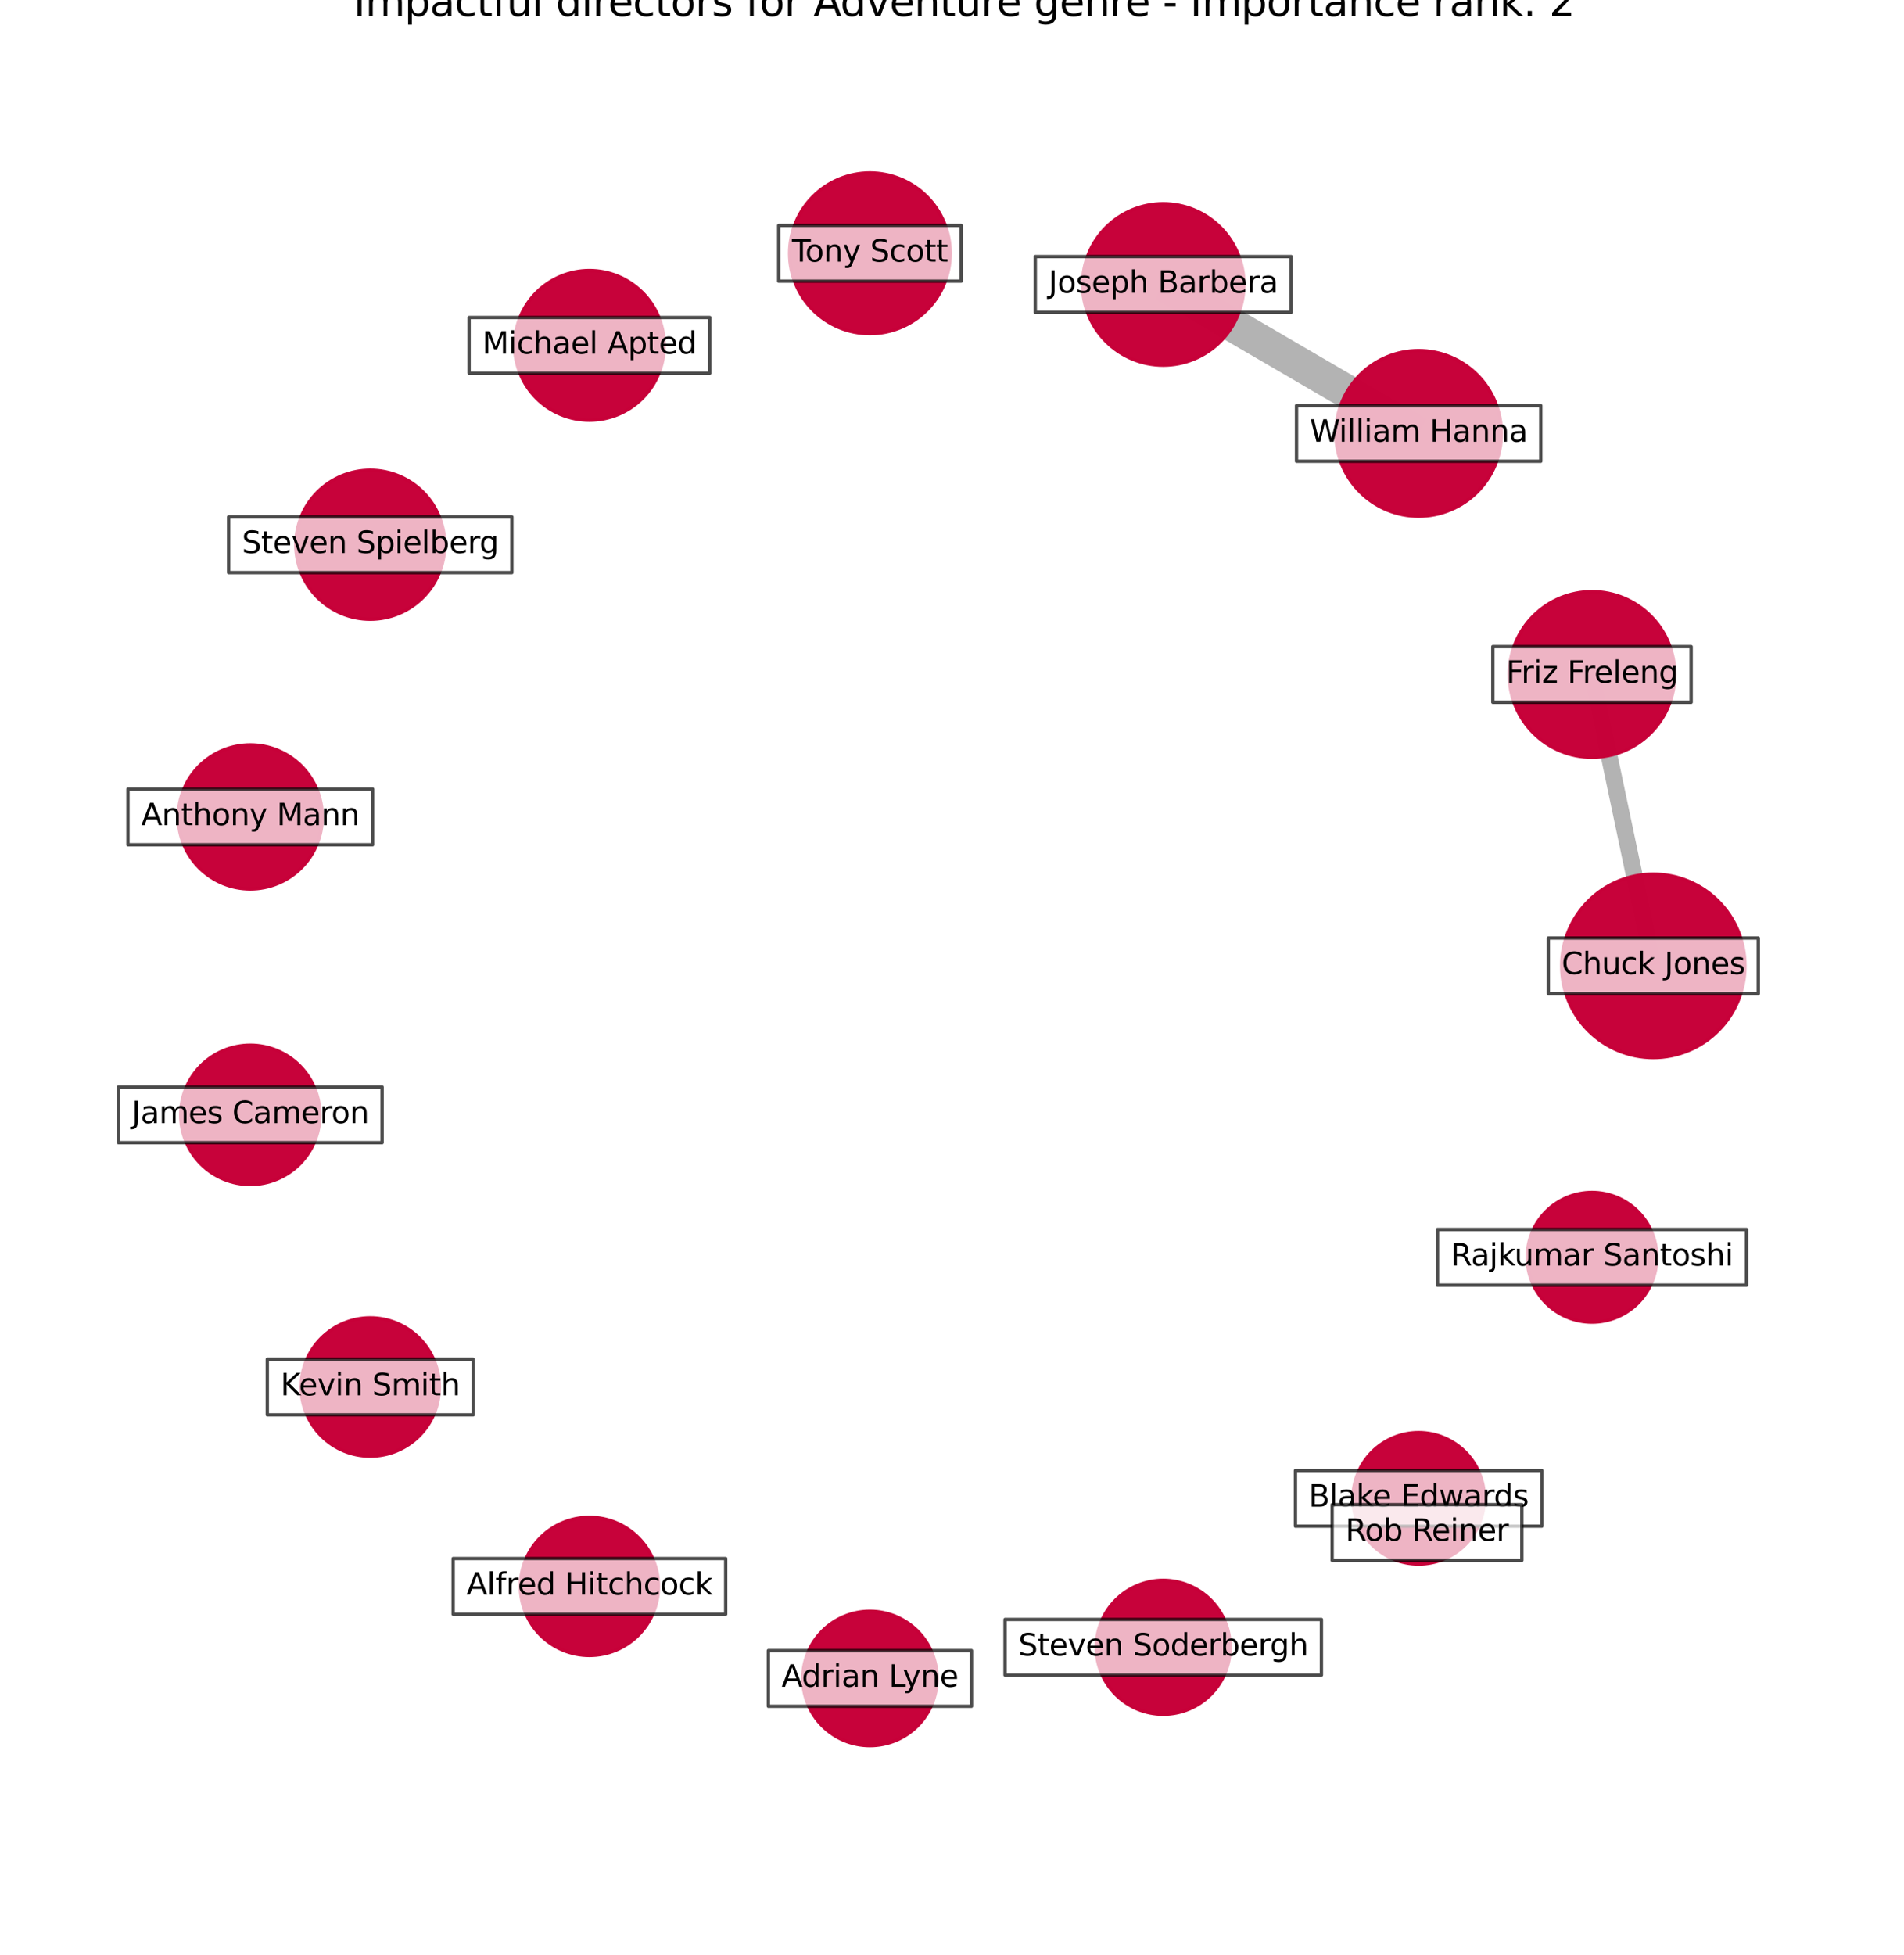 <?xml version="1.0" encoding="utf-8" standalone="no"?>
<!DOCTYPE svg PUBLIC "-//W3C//DTD SVG 1.1//EN"
  "http://www.w3.org/Graphics/SVG/1.1/DTD/svg11.dtd">
<svg xmlns:xlink="http://www.w3.org/1999/xlink" width="568.8pt" height="583.918pt" viewBox="0 0 568.8 583.918" xmlns="http://www.w3.org/2000/svg" version="1.1">
 <defs>
  <style type="text/css">*{stroke-linejoin: round; stroke-linecap: butt}</style>
 </defs>
 <g id="figure_1">
  <g id="patch_1">
   <path d="M 0 583.918 
L 568.8 583.918 
L 568.8 0 
L 0 0 
z
" style="fill: #ffffff"/>
  </g>
  <g id="axes_1">
   <g id="LineCollection_1">
    <path d="M 493.91 288.437 
L 475.592 201.41 
" clip-path="url(#pcec8f162a7)" style="fill: none; stroke: #000000; stroke-opacity: 0.3; stroke-width: 5"/>
    <path d="M 423.804 129.43 
L 347.501 84.944 
" clip-path="url(#pcec8f162a7)" style="fill: none; stroke: #000000; stroke-opacity: 0.3; stroke-width: 10"/>
   </g>
   <g id="PathCollection_1">
    <path d="M 493.91 315.823 
C 501.173 315.823 508.14 312.938 513.275 307.802 
C 518.411 302.667 521.296 295.7 521.296 288.437 
C 521.296 281.174 518.411 274.208 513.275 269.072 
C 508.14 263.937 501.173 261.051 493.91 261.051 
C 486.647 261.051 479.681 263.937 474.545 269.072 
C 469.41 274.208 466.524 281.174 466.524 288.437 
C 466.524 295.7 469.41 302.667 474.545 307.802 
C 479.681 312.938 486.647 315.823 493.91 315.823 
z
" clip-path="url(#pcec8f162a7)" style="fill: #c70039; fill-opacity: 0.99; stroke: #c70039; stroke-opacity: 0.99"/>
    <path d="M 475.592 226.142 
C 482.151 226.142 488.442 223.536 493.08 218.898 
C 497.718 214.26 500.324 207.969 500.324 201.41 
C 500.324 194.851 497.718 188.559 493.08 183.921 
C 488.442 179.283 482.151 176.678 475.592 176.678 
C 469.033 176.678 462.742 179.283 458.104 183.921 
C 453.466 188.559 450.86 194.851 450.86 201.41 
C 450.86 207.969 453.466 214.26 458.104 218.898 
C 462.742 223.536 469.033 226.142 475.592 226.142 
z
" clip-path="url(#pcec8f162a7)" style="fill: #c70039; fill-opacity: 0.99; stroke: #c70039; stroke-opacity: 0.99"/>
    <path d="M 423.804 154.162 
C 430.363 154.162 436.654 151.556 441.292 146.918 
C 445.93 142.28 448.536 135.989 448.536 129.43 
C 448.536 122.871 445.93 116.58 441.292 111.942 
C 436.654 107.304 430.363 104.698 423.804 104.698 
C 417.245 104.698 410.954 107.304 406.316 111.942 
C 401.678 116.58 399.072 122.871 399.072 129.43 
C 399.072 135.989 401.678 142.28 406.316 146.918 
C 410.954 151.556 417.245 154.162 423.804 154.162 
z
" clip-path="url(#pcec8f162a7)" style="fill: #c70039; fill-opacity: 0.99; stroke: #c70039; stroke-opacity: 0.99"/>
    <path d="M 347.501 109.054 
C 353.895 109.054 360.028 106.513 364.549 101.992 
C 369.07 97.471 371.611 91.338 371.611 84.944 
C 371.611 78.55 369.07 72.417 364.549 67.896 
C 360.028 63.375 353.895 60.834 347.501 60.834 
C 341.107 60.834 334.974 63.375 330.453 67.896 
C 325.932 72.417 323.391 78.55 323.391 84.944 
C 323.391 91.338 325.932 97.471 330.453 101.992 
C 334.974 106.513 341.107 109.054 347.501 109.054 
z
" clip-path="url(#pcec8f162a7)" style="fill: #c70039; fill-opacity: 0.99; stroke: #c70039; stroke-opacity: 0.99"/>
    <path d="M 259.877 99.644 
C 266.242 99.644 272.347 97.115 276.847 92.615 
C 281.348 88.114 283.877 82.009 283.877 75.644 
C 283.877 69.279 281.348 63.174 276.847 58.673 
C 272.347 54.172 266.242 51.644 259.877 51.644 
C 253.512 51.644 247.407 54.172 242.906 58.673 
C 238.405 63.174 235.876 69.279 235.876 75.644 
C 235.876 82.009 238.405 88.114 242.906 92.615 
C 247.407 97.115 253.512 99.644 259.877 99.644 
z
" clip-path="url(#pcec8f162a7)" style="fill: #c70039; fill-opacity: 0.99; stroke: #c70039; stroke-opacity: 0.99"/>
    <path d="M 176.082 125.483 
C 182.008 125.483 187.692 123.129 191.882 118.938 
C 196.073 114.748 198.427 109.064 198.427 103.138 
C 198.427 97.212 196.073 91.527 191.882 87.337 
C 187.692 83.147 182.008 80.792 176.082 80.792 
C 170.156 80.792 164.472 83.147 160.281 87.337 
C 156.091 91.527 153.737 97.212 153.737 103.138 
C 153.737 109.064 156.091 114.748 160.281 118.938 
C 164.472 123.129 170.156 125.483 176.082 125.483 
z
" clip-path="url(#pcec8f162a7)" style="fill: #c70039; fill-opacity: 0.99; stroke: #c70039; stroke-opacity: 0.99"/>
    <path d="M 110.606 184.919 
C 116.506 184.919 122.165 182.575 126.337 178.403 
C 130.509 174.231 132.854 168.572 132.854 162.671 
C 132.854 156.771 130.509 151.112 126.337 146.94 
C 122.165 142.768 116.506 140.423 110.606 140.423 
C 104.705 140.423 99.046 142.768 94.874 146.94 
C 90.702 151.112 88.358 156.771 88.358 162.671 
C 88.358 168.572 90.702 174.231 94.874 178.403 
C 99.046 182.575 104.705 184.919 110.606 184.919 
z
" clip-path="url(#pcec8f162a7)" style="fill: #c70039; fill-opacity: 0.99; stroke: #c70039; stroke-opacity: 0.99"/>
    <path d="M 74.769 265.467 
C 80.475 265.467 85.948 263.2 89.983 259.165 
C 94.018 255.131 96.285 249.657 96.285 243.951 
C 96.285 238.245 94.018 232.772 89.983 228.737 
C 85.948 224.703 80.475 222.436 74.769 222.436 
C 69.063 222.436 63.59 224.703 59.555 228.737 
C 55.52 232.772 53.253 238.245 53.253 243.951 
C 53.253 249.657 55.52 255.131 59.555 259.165 
C 63.59 263.2 69.063 265.467 74.769 265.467 
z
" clip-path="url(#pcec8f162a7)" style="fill: #c70039; fill-opacity: 0.99; stroke: #c70039; stroke-opacity: 0.99"/>
    <path d="M 74.769 353.724 
C 80.286 353.724 85.577 351.532 89.477 347.631 
C 93.378 343.731 95.57 338.44 95.57 332.923 
C 95.57 327.407 93.378 322.116 89.477 318.215 
C 85.577 314.314 80.286 312.123 74.769 312.123 
C 69.253 312.123 63.962 314.314 60.061 318.215 
C 56.16 322.116 53.969 327.407 53.969 332.923 
C 53.969 338.44 56.16 343.731 60.061 347.631 
C 63.962 351.532 69.253 353.724 74.769 353.724 
z
" clip-path="url(#pcec8f162a7)" style="fill: #c70039; fill-opacity: 0.99; stroke: #c70039; stroke-opacity: 0.99"/>
    <path d="M 110.606 434.86 
C 116.084 434.86 121.339 432.684 125.212 428.81 
C 129.086 424.936 131.263 419.681 131.263 414.203 
C 131.263 408.725 129.086 403.47 125.212 399.596 
C 121.339 395.723 116.084 393.546 110.606 393.546 
C 105.127 393.546 99.873 395.723 95.999 399.596 
C 92.125 403.47 89.949 408.725 89.949 414.203 
C 89.949 419.681 92.125 424.936 95.999 428.81 
C 99.873 432.684 105.127 434.86 110.606 434.86 
z
" clip-path="url(#pcec8f162a7)" style="fill: #c70039; fill-opacity: 0.99; stroke: #c70039; stroke-opacity: 0.99"/>
    <path d="M 176.082 494.368 
C 181.553 494.368 186.801 492.194 190.67 488.325 
C 194.539 484.456 196.713 479.208 196.713 473.737 
C 196.713 468.266 194.539 463.017 190.67 459.149 
C 186.801 455.28 181.553 453.106 176.082 453.106 
C 170.61 453.106 165.362 455.28 161.494 459.149 
C 157.625 463.017 155.451 468.266 155.451 473.737 
C 155.451 479.208 157.625 484.456 161.494 488.325 
C 165.362 492.194 170.61 494.368 176.082 494.368 
z
" clip-path="url(#pcec8f162a7)" style="fill: #c70039; fill-opacity: 0.99; stroke: #c70039; stroke-opacity: 0.99"/>
    <path d="M 259.877 521.292 
C 265.197 521.292 270.3 519.179 274.062 515.417 
C 277.824 511.654 279.938 506.551 279.938 501.231 
C 279.938 495.91 277.824 490.807 274.062 487.045 
C 270.3 483.283 265.197 481.169 259.877 481.169 
C 254.556 481.169 249.453 483.283 245.691 487.045 
C 241.929 490.807 239.815 495.91 239.815 501.231 
C 239.815 506.551 241.929 511.654 245.691 515.417 
C 249.453 519.179 254.556 521.292 259.877 521.292 
z
" clip-path="url(#pcec8f162a7)" style="fill: #c70039; fill-opacity: 0.99; stroke: #c70039; stroke-opacity: 0.99"/>
    <path d="M 347.501 511.935 
C 352.806 511.935 357.895 509.828 361.646 506.076 
C 365.398 502.325 367.506 497.236 367.506 491.931 
C 367.506 486.625 365.398 481.537 361.646 477.785 
C 357.895 474.034 352.806 471.926 347.501 471.926 
C 342.196 471.926 337.107 474.034 333.355 477.785 
C 329.604 481.537 327.496 486.625 327.496 491.931 
C 327.496 497.236 329.604 502.325 333.355 506.076 
C 337.107 509.828 342.196 511.935 347.501 511.935 
z
" clip-path="url(#pcec8f162a7)" style="fill: #c70039; fill-opacity: 0.99; stroke: #c70039; stroke-opacity: 0.99"/>
    <path d="M 423.804 467.077 
C 429.01 467.077 434.005 465.009 437.686 461.327 
C 441.368 457.645 443.437 452.651 443.437 447.445 
C 443.437 442.238 441.368 437.244 437.686 433.562 
C 434.005 429.881 429.01 427.812 423.804 427.812 
C 418.597 427.812 413.603 429.881 409.921 433.562 
C 406.24 437.244 404.171 442.238 404.171 447.445 
C 404.171 452.651 406.24 457.645 409.921 461.327 
C 413.603 465.009 418.597 467.077 423.804 467.077 
z
" clip-path="url(#pcec8f162a7)" style="fill: #c70039; fill-opacity: 0.99; stroke: #c70039; stroke-opacity: 0.99"/>
    <path d="M 475.592 394.83 
C 480.727 394.83 485.653 392.789 489.285 389.158 
C 492.916 385.527 494.957 380.601 494.957 375.465 
C 494.957 370.329 492.916 365.403 489.285 361.772 
C 485.653 358.14 480.727 356.1 475.592 356.1 
C 470.456 356.1 465.53 358.14 461.899 361.772 
C 458.267 365.403 456.227 370.329 456.227 375.465 
C 456.227 380.601 458.267 385.527 461.899 389.158 
C 465.53 392.789 470.456 394.83 475.592 394.83 
z
" clip-path="url(#pcec8f162a7)" style="fill: #c70039; fill-opacity: 0.99; stroke: #c70039; stroke-opacity: 0.99"/>
   </g>
   <g id="text_1">
    <g id="patch_2">
     <path d="M 462.548 296.752 
L 525.272 296.752 
L 525.272 280.122 
L 462.548 280.122 
z
" clip-path="url(#pcec8f162a7)" style="fill: #ffffff; opacity: 0.7; stroke: #000000; stroke-linejoin: miter"/>
    </g>
    <g clip-path="url(#pcec8f162a7)">
     <!-- Chuck Jones -->
     <g transform="translate(466.508 290.921)scale(0.09 -0.09)">
      <defs>
       <path id="DejaVuSans-43" d="M 4122 4306 
L 4122 3641 
Q 3803 3938 3442 4084 
Q 3081 4231 2675 4231 
Q 1875 4231 1450 3742 
Q 1025 3253 1025 2328 
Q 1025 1406 1450 917 
Q 1875 428 2675 428 
Q 3081 428 3442 575 
Q 3803 722 4122 1019 
L 4122 359 
Q 3791 134 3420 21 
Q 3050 -91 2638 -91 
Q 1578 -91 968 557 
Q 359 1206 359 2328 
Q 359 3453 968 4101 
Q 1578 4750 2638 4750 
Q 3056 4750 3426 4639 
Q 3797 4528 4122 4306 
z
" transform="scale(0.016)"/>
       <path id="DejaVuSans-68" d="M 3513 2113 
L 3513 0 
L 2938 0 
L 2938 2094 
Q 2938 2591 2744 2837 
Q 2550 3084 2163 3084 
Q 1697 3084 1428 2787 
Q 1159 2491 1159 1978 
L 1159 0 
L 581 0 
L 581 4863 
L 1159 4863 
L 1159 2956 
Q 1366 3272 1645 3428 
Q 1925 3584 2291 3584 
Q 2894 3584 3203 3211 
Q 3513 2838 3513 2113 
z
" transform="scale(0.016)"/>
       <path id="DejaVuSans-75" d="M 544 1381 
L 544 3500 
L 1119 3500 
L 1119 1403 
Q 1119 906 1312 657 
Q 1506 409 1894 409 
Q 2359 409 2629 706 
Q 2900 1003 2900 1516 
L 2900 3500 
L 3475 3500 
L 3475 0 
L 2900 0 
L 2900 538 
Q 2691 219 2414 64 
Q 2138 -91 1772 -91 
Q 1169 -91 856 284 
Q 544 659 544 1381 
z
M 1991 3584 
L 1991 3584 
z
" transform="scale(0.016)"/>
       <path id="DejaVuSans-63" d="M 3122 3366 
L 3122 2828 
Q 2878 2963 2633 3030 
Q 2388 3097 2138 3097 
Q 1578 3097 1268 2742 
Q 959 2388 959 1747 
Q 959 1106 1268 751 
Q 1578 397 2138 397 
Q 2388 397 2633 464 
Q 2878 531 3122 666 
L 3122 134 
Q 2881 22 2623 -34 
Q 2366 -91 2075 -91 
Q 1284 -91 818 406 
Q 353 903 353 1747 
Q 353 2603 823 3093 
Q 1294 3584 2113 3584 
Q 2378 3584 2631 3529 
Q 2884 3475 3122 3366 
z
" transform="scale(0.016)"/>
       <path id="DejaVuSans-6b" d="M 581 4863 
L 1159 4863 
L 1159 1991 
L 2875 3500 
L 3609 3500 
L 1753 1863 
L 3688 0 
L 2938 0 
L 1159 1709 
L 1159 0 
L 581 0 
L 581 4863 
z
" transform="scale(0.016)"/>
       <path id="DejaVuSans-20" transform="scale(0.016)"/>
       <path id="DejaVuSans-4a" d="M 628 4666 
L 1259 4666 
L 1259 325 
Q 1259 -519 939 -900 
Q 619 -1281 -91 -1281 
L -331 -1281 
L -331 -750 
L -134 -750 
Q 284 -750 456 -515 
Q 628 -281 628 325 
L 628 4666 
z
" transform="scale(0.016)"/>
       <path id="DejaVuSans-6f" d="M 1959 3097 
Q 1497 3097 1228 2736 
Q 959 2375 959 1747 
Q 959 1119 1226 758 
Q 1494 397 1959 397 
Q 2419 397 2687 759 
Q 2956 1122 2956 1747 
Q 2956 2369 2687 2733 
Q 2419 3097 1959 3097 
z
M 1959 3584 
Q 2709 3584 3137 3096 
Q 3566 2609 3566 1747 
Q 3566 888 3137 398 
Q 2709 -91 1959 -91 
Q 1206 -91 779 398 
Q 353 888 353 1747 
Q 353 2609 779 3096 
Q 1206 3584 1959 3584 
z
" transform="scale(0.016)"/>
       <path id="DejaVuSans-6e" d="M 3513 2113 
L 3513 0 
L 2938 0 
L 2938 2094 
Q 2938 2591 2744 2837 
Q 2550 3084 2163 3084 
Q 1697 3084 1428 2787 
Q 1159 2491 1159 1978 
L 1159 0 
L 581 0 
L 581 3500 
L 1159 3500 
L 1159 2956 
Q 1366 3272 1645 3428 
Q 1925 3584 2291 3584 
Q 2894 3584 3203 3211 
Q 3513 2838 3513 2113 
z
" transform="scale(0.016)"/>
       <path id="DejaVuSans-65" d="M 3597 1894 
L 3597 1613 
L 953 1613 
Q 991 1019 1311 708 
Q 1631 397 2203 397 
Q 2534 397 2845 478 
Q 3156 559 3463 722 
L 3463 178 
Q 3153 47 2828 -22 
Q 2503 -91 2169 -91 
Q 1331 -91 842 396 
Q 353 884 353 1716 
Q 353 2575 817 3079 
Q 1281 3584 2069 3584 
Q 2775 3584 3186 3129 
Q 3597 2675 3597 1894 
z
M 3022 2063 
Q 3016 2534 2758 2815 
Q 2500 3097 2075 3097 
Q 1594 3097 1305 2825 
Q 1016 2553 972 2059 
L 3022 2063 
z
" transform="scale(0.016)"/>
       <path id="DejaVuSans-73" d="M 2834 3397 
L 2834 2853 
Q 2591 2978 2328 3040 
Q 2066 3103 1784 3103 
Q 1356 3103 1142 2972 
Q 928 2841 928 2578 
Q 928 2378 1081 2264 
Q 1234 2150 1697 2047 
L 1894 2003 
Q 2506 1872 2764 1633 
Q 3022 1394 3022 966 
Q 3022 478 2636 193 
Q 2250 -91 1575 -91 
Q 1294 -91 989 -36 
Q 684 19 347 128 
L 347 722 
Q 666 556 975 473 
Q 1284 391 1588 391 
Q 1994 391 2212 530 
Q 2431 669 2431 922 
Q 2431 1156 2273 1281 
Q 2116 1406 1581 1522 
L 1381 1569 
Q 847 1681 609 1914 
Q 372 2147 372 2553 
Q 372 3047 722 3315 
Q 1072 3584 1716 3584 
Q 2034 3584 2315 3537 
Q 2597 3491 2834 3397 
z
" transform="scale(0.016)"/>
      </defs>
      <use xlink:href="#DejaVuSans-43"/>
      <use xlink:href="#DejaVuSans-68" x="69.824"/>
      <use xlink:href="#DejaVuSans-75" x="133.203"/>
      <use xlink:href="#DejaVuSans-63" x="196.582"/>
      <use xlink:href="#DejaVuSans-6b" x="251.562"/>
      <use xlink:href="#DejaVuSans-20" x="309.473"/>
      <use xlink:href="#DejaVuSans-4a" x="341.26"/>
      <use xlink:href="#DejaVuSans-6f" x="370.752"/>
      <use xlink:href="#DejaVuSans-6e" x="431.934"/>
      <use xlink:href="#DejaVuSans-65" x="495.312"/>
      <use xlink:href="#DejaVuSans-73" x="556.836"/>
     </g>
    </g>
   </g>
   <g id="text_2">
    <g id="patch_3">
     <path d="M 445.971 209.725 
L 505.213 209.725 
L 505.213 193.094 
L 445.971 193.094 
z
" clip-path="url(#pcec8f162a7)" style="fill: #ffffff; opacity: 0.7; stroke: #000000; stroke-linejoin: miter"/>
    </g>
    <g clip-path="url(#pcec8f162a7)">
     <!-- Friz Freleng -->
     <g transform="translate(449.931 203.893)scale(0.09 -0.09)">
      <defs>
       <path id="DejaVuSans-46" d="M 628 4666 
L 3309 4666 
L 3309 4134 
L 1259 4134 
L 1259 2759 
L 3109 2759 
L 3109 2228 
L 1259 2228 
L 1259 0 
L 628 0 
L 628 4666 
z
" transform="scale(0.016)"/>
       <path id="DejaVuSans-72" d="M 2631 2963 
Q 2534 3019 2420 3045 
Q 2306 3072 2169 3072 
Q 1681 3072 1420 2755 
Q 1159 2438 1159 1844 
L 1159 0 
L 581 0 
L 581 3500 
L 1159 3500 
L 1159 2956 
Q 1341 3275 1631 3429 
Q 1922 3584 2338 3584 
Q 2397 3584 2469 3576 
Q 2541 3569 2628 3553 
L 2631 2963 
z
" transform="scale(0.016)"/>
       <path id="DejaVuSans-69" d="M 603 3500 
L 1178 3500 
L 1178 0 
L 603 0 
L 603 3500 
z
M 603 4863 
L 1178 4863 
L 1178 4134 
L 603 4134 
L 603 4863 
z
" transform="scale(0.016)"/>
       <path id="DejaVuSans-7a" d="M 353 3500 
L 3084 3500 
L 3084 2975 
L 922 459 
L 3084 459 
L 3084 0 
L 275 0 
L 275 525 
L 2438 3041 
L 353 3041 
L 353 3500 
z
" transform="scale(0.016)"/>
       <path id="DejaVuSans-6c" d="M 603 4863 
L 1178 4863 
L 1178 0 
L 603 0 
L 603 4863 
z
" transform="scale(0.016)"/>
       <path id="DejaVuSans-67" d="M 2906 1791 
Q 2906 2416 2648 2759 
Q 2391 3103 1925 3103 
Q 1463 3103 1205 2759 
Q 947 2416 947 1791 
Q 947 1169 1205 825 
Q 1463 481 1925 481 
Q 2391 481 2648 825 
Q 2906 1169 2906 1791 
z
M 3481 434 
Q 3481 -459 3084 -895 
Q 2688 -1331 1869 -1331 
Q 1566 -1331 1297 -1286 
Q 1028 -1241 775 -1147 
L 775 -588 
Q 1028 -725 1275 -790 
Q 1522 -856 1778 -856 
Q 2344 -856 2625 -561 
Q 2906 -266 2906 331 
L 2906 616 
Q 2728 306 2450 153 
Q 2172 0 1784 0 
Q 1141 0 747 490 
Q 353 981 353 1791 
Q 353 2603 747 3093 
Q 1141 3584 1784 3584 
Q 2172 3584 2450 3431 
Q 2728 3278 2906 2969 
L 2906 3500 
L 3481 3500 
L 3481 434 
z
" transform="scale(0.016)"/>
      </defs>
      <use xlink:href="#DejaVuSans-46"/>
      <use xlink:href="#DejaVuSans-72" x="50.27"/>
      <use xlink:href="#DejaVuSans-69" x="91.383"/>
      <use xlink:href="#DejaVuSans-7a" x="119.166"/>
      <use xlink:href="#DejaVuSans-20" x="171.656"/>
      <use xlink:href="#DejaVuSans-46" x="203.443"/>
      <use xlink:href="#DejaVuSans-72" x="253.713"/>
      <use xlink:href="#DejaVuSans-65" x="292.576"/>
      <use xlink:href="#DejaVuSans-6c" x="354.1"/>
      <use xlink:href="#DejaVuSans-65" x="381.883"/>
      <use xlink:href="#DejaVuSans-6e" x="443.406"/>
      <use xlink:href="#DejaVuSans-67" x="506.785"/>
     </g>
    </g>
   </g>
   <g id="text_3">
    <g id="patch_4">
     <path d="M 387.321 137.745 
L 460.287 137.745 
L 460.287 121.115 
L 387.321 121.115 
z
" clip-path="url(#pcec8f162a7)" style="fill: #ffffff; opacity: 0.7; stroke: #000000; stroke-linejoin: miter"/>
    </g>
    <g clip-path="url(#pcec8f162a7)">
     <!-- William Hanna -->
     <g transform="translate(391.281 131.913)scale(0.09 -0.09)">
      <defs>
       <path id="DejaVuSans-57" d="M 213 4666 
L 850 4666 
L 1831 722 
L 2809 4666 
L 3519 4666 
L 4500 722 
L 5478 4666 
L 6119 4666 
L 4947 0 
L 4153 0 
L 3169 4050 
L 2175 0 
L 1381 0 
L 213 4666 
z
" transform="scale(0.016)"/>
       <path id="DejaVuSans-61" d="M 2194 1759 
Q 1497 1759 1228 1600 
Q 959 1441 959 1056 
Q 959 750 1161 570 
Q 1363 391 1709 391 
Q 2188 391 2477 730 
Q 2766 1069 2766 1631 
L 2766 1759 
L 2194 1759 
z
M 3341 1997 
L 3341 0 
L 2766 0 
L 2766 531 
Q 2569 213 2275 61 
Q 1981 -91 1556 -91 
Q 1019 -91 701 211 
Q 384 513 384 1019 
Q 384 1609 779 1909 
Q 1175 2209 1959 2209 
L 2766 2209 
L 2766 2266 
Q 2766 2663 2505 2880 
Q 2244 3097 1772 3097 
Q 1472 3097 1187 3025 
Q 903 2953 641 2809 
L 641 3341 
Q 956 3463 1253 3523 
Q 1550 3584 1831 3584 
Q 2591 3584 2966 3190 
Q 3341 2797 3341 1997 
z
" transform="scale(0.016)"/>
       <path id="DejaVuSans-6d" d="M 3328 2828 
Q 3544 3216 3844 3400 
Q 4144 3584 4550 3584 
Q 5097 3584 5394 3201 
Q 5691 2819 5691 2113 
L 5691 0 
L 5113 0 
L 5113 2094 
Q 5113 2597 4934 2840 
Q 4756 3084 4391 3084 
Q 3944 3084 3684 2787 
Q 3425 2491 3425 1978 
L 3425 0 
L 2847 0 
L 2847 2094 
Q 2847 2600 2669 2842 
Q 2491 3084 2119 3084 
Q 1678 3084 1418 2786 
Q 1159 2488 1159 1978 
L 1159 0 
L 581 0 
L 581 3500 
L 1159 3500 
L 1159 2956 
Q 1356 3278 1631 3431 
Q 1906 3584 2284 3584 
Q 2666 3584 2933 3390 
Q 3200 3197 3328 2828 
z
" transform="scale(0.016)"/>
       <path id="DejaVuSans-48" d="M 628 4666 
L 1259 4666 
L 1259 2753 
L 3553 2753 
L 3553 4666 
L 4184 4666 
L 4184 0 
L 3553 0 
L 3553 2222 
L 1259 2222 
L 1259 0 
L 628 0 
L 628 4666 
z
" transform="scale(0.016)"/>
      </defs>
      <use xlink:href="#DejaVuSans-57"/>
      <use xlink:href="#DejaVuSans-69" x="96.627"/>
      <use xlink:href="#DejaVuSans-6c" x="124.41"/>
      <use xlink:href="#DejaVuSans-6c" x="152.193"/>
      <use xlink:href="#DejaVuSans-69" x="179.977"/>
      <use xlink:href="#DejaVuSans-61" x="207.76"/>
      <use xlink:href="#DejaVuSans-6d" x="269.039"/>
      <use xlink:href="#DejaVuSans-20" x="366.451"/>
      <use xlink:href="#DejaVuSans-48" x="398.238"/>
      <use xlink:href="#DejaVuSans-61" x="473.434"/>
      <use xlink:href="#DejaVuSans-6e" x="534.713"/>
      <use xlink:href="#DejaVuSans-6e" x="598.092"/>
      <use xlink:href="#DejaVuSans-61" x="661.471"/>
     </g>
    </g>
   </g>
   <g id="text_4">
    <g id="patch_5">
     <path d="M 309.28 93.259 
L 385.722 93.259 
L 385.722 76.629 
L 309.28 76.629 
z
" clip-path="url(#pcec8f162a7)" style="fill: #ffffff; opacity: 0.7; stroke: #000000; stroke-linejoin: miter"/>
    </g>
    <g clip-path="url(#pcec8f162a7)">
     <!-- Joseph Barbera -->
     <g transform="translate(313.24 87.427)scale(0.09 -0.09)">
      <defs>
       <path id="DejaVuSans-70" d="M 1159 525 
L 1159 -1331 
L 581 -1331 
L 581 3500 
L 1159 3500 
L 1159 2969 
Q 1341 3281 1617 3432 
Q 1894 3584 2278 3584 
Q 2916 3584 3314 3078 
Q 3713 2572 3713 1747 
Q 3713 922 3314 415 
Q 2916 -91 2278 -91 
Q 1894 -91 1617 61 
Q 1341 213 1159 525 
z
M 3116 1747 
Q 3116 2381 2855 2742 
Q 2594 3103 2138 3103 
Q 1681 3103 1420 2742 
Q 1159 2381 1159 1747 
Q 1159 1113 1420 752 
Q 1681 391 2138 391 
Q 2594 391 2855 752 
Q 3116 1113 3116 1747 
z
" transform="scale(0.016)"/>
       <path id="DejaVuSans-42" d="M 1259 2228 
L 1259 519 
L 2272 519 
Q 2781 519 3026 730 
Q 3272 941 3272 1375 
Q 3272 1813 3026 2020 
Q 2781 2228 2272 2228 
L 1259 2228 
z
M 1259 4147 
L 1259 2741 
L 2194 2741 
Q 2656 2741 2882 2914 
Q 3109 3088 3109 3444 
Q 3109 3797 2882 3972 
Q 2656 4147 2194 4147 
L 1259 4147 
z
M 628 4666 
L 2241 4666 
Q 2963 4666 3353 4366 
Q 3744 4066 3744 3513 
Q 3744 3084 3544 2831 
Q 3344 2578 2956 2516 
Q 3422 2416 3680 2098 
Q 3938 1781 3938 1306 
Q 3938 681 3513 340 
Q 3088 0 2303 0 
L 628 0 
L 628 4666 
z
" transform="scale(0.016)"/>
       <path id="DejaVuSans-62" d="M 3116 1747 
Q 3116 2381 2855 2742 
Q 2594 3103 2138 3103 
Q 1681 3103 1420 2742 
Q 1159 2381 1159 1747 
Q 1159 1113 1420 752 
Q 1681 391 2138 391 
Q 2594 391 2855 752 
Q 3116 1113 3116 1747 
z
M 1159 2969 
Q 1341 3281 1617 3432 
Q 1894 3584 2278 3584 
Q 2916 3584 3314 3078 
Q 3713 2572 3713 1747 
Q 3713 922 3314 415 
Q 2916 -91 2278 -91 
Q 1894 -91 1617 61 
Q 1341 213 1159 525 
L 1159 0 
L 581 0 
L 581 4863 
L 1159 4863 
L 1159 2969 
z
" transform="scale(0.016)"/>
      </defs>
      <use xlink:href="#DejaVuSans-4a"/>
      <use xlink:href="#DejaVuSans-6f" x="29.492"/>
      <use xlink:href="#DejaVuSans-73" x="90.674"/>
      <use xlink:href="#DejaVuSans-65" x="142.773"/>
      <use xlink:href="#DejaVuSans-70" x="204.297"/>
      <use xlink:href="#DejaVuSans-68" x="267.773"/>
      <use xlink:href="#DejaVuSans-20" x="331.152"/>
      <use xlink:href="#DejaVuSans-42" x="362.939"/>
      <use xlink:href="#DejaVuSans-61" x="431.543"/>
      <use xlink:href="#DejaVuSans-72" x="492.822"/>
      <use xlink:href="#DejaVuSans-62" x="533.936"/>
      <use xlink:href="#DejaVuSans-65" x="597.412"/>
      <use xlink:href="#DejaVuSans-72" x="658.936"/>
      <use xlink:href="#DejaVuSans-61" x="700.049"/>
     </g>
    </g>
   </g>
   <g id="text_5">
    <g id="patch_6">
     <path d="M 232.621 83.959 
L 287.132 83.959 
L 287.132 67.329 
L 232.621 67.329 
z
" clip-path="url(#pcec8f162a7)" style="fill: #ffffff; opacity: 0.7; stroke: #000000; stroke-linejoin: miter"/>
    </g>
    <g clip-path="url(#pcec8f162a7)">
     <!-- Tony Scott -->
     <g transform="translate(236.581 78.127)scale(0.09 -0.09)">
      <defs>
       <path id="DejaVuSans-54" d="M -19 4666 
L 3928 4666 
L 3928 4134 
L 2272 4134 
L 2272 0 
L 1638 0 
L 1638 4134 
L -19 4134 
L -19 4666 
z
" transform="scale(0.016)"/>
       <path id="DejaVuSans-79" d="M 2059 -325 
Q 1816 -950 1584 -1140 
Q 1353 -1331 966 -1331 
L 506 -1331 
L 506 -850 
L 844 -850 
Q 1081 -850 1212 -737 
Q 1344 -625 1503 -206 
L 1606 56 
L 191 3500 
L 800 3500 
L 1894 763 
L 2988 3500 
L 3597 3500 
L 2059 -325 
z
" transform="scale(0.016)"/>
       <path id="DejaVuSans-53" d="M 3425 4513 
L 3425 3897 
Q 3066 4069 2747 4153 
Q 2428 4238 2131 4238 
Q 1616 4238 1336 4038 
Q 1056 3838 1056 3469 
Q 1056 3159 1242 3001 
Q 1428 2844 1947 2747 
L 2328 2669 
Q 3034 2534 3370 2195 
Q 3706 1856 3706 1288 
Q 3706 609 3251 259 
Q 2797 -91 1919 -91 
Q 1588 -91 1214 -16 
Q 841 59 441 206 
L 441 856 
Q 825 641 1194 531 
Q 1563 422 1919 422 
Q 2459 422 2753 634 
Q 3047 847 3047 1241 
Q 3047 1584 2836 1778 
Q 2625 1972 2144 2069 
L 1759 2144 
Q 1053 2284 737 2584 
Q 422 2884 422 3419 
Q 422 4038 858 4394 
Q 1294 4750 2059 4750 
Q 2388 4750 2728 4690 
Q 3069 4631 3425 4513 
z
" transform="scale(0.016)"/>
       <path id="DejaVuSans-74" d="M 1172 4494 
L 1172 3500 
L 2356 3500 
L 2356 3053 
L 1172 3053 
L 1172 1153 
Q 1172 725 1289 603 
Q 1406 481 1766 481 
L 2356 481 
L 2356 0 
L 1766 0 
Q 1100 0 847 248 
Q 594 497 594 1153 
L 594 3053 
L 172 3053 
L 172 3500 
L 594 3500 
L 594 4494 
L 1172 4494 
z
" transform="scale(0.016)"/>
      </defs>
      <use xlink:href="#DejaVuSans-54"/>
      <use xlink:href="#DejaVuSans-6f" x="44.084"/>
      <use xlink:href="#DejaVuSans-6e" x="105.266"/>
      <use xlink:href="#DejaVuSans-79" x="168.645"/>
      <use xlink:href="#DejaVuSans-20" x="227.824"/>
      <use xlink:href="#DejaVuSans-53" x="259.611"/>
      <use xlink:href="#DejaVuSans-63" x="323.088"/>
      <use xlink:href="#DejaVuSans-6f" x="378.068"/>
      <use xlink:href="#DejaVuSans-74" x="439.25"/>
      <use xlink:href="#DejaVuSans-74" x="478.459"/>
     </g>
    </g>
   </g>
   <g id="text_6">
    <g id="patch_7">
     <path d="M 140.131 111.453 
L 212.033 111.453 
L 212.033 94.822 
L 140.131 94.822 
z
" clip-path="url(#pcec8f162a7)" style="fill: #ffffff; opacity: 0.7; stroke: #000000; stroke-linejoin: miter"/>
    </g>
    <g clip-path="url(#pcec8f162a7)">
     <!-- Michael Apted -->
     <g transform="translate(144.091 105.621)scale(0.09 -0.09)">
      <defs>
       <path id="DejaVuSans-4d" d="M 628 4666 
L 1569 4666 
L 2759 1491 
L 3956 4666 
L 4897 4666 
L 4897 0 
L 4281 0 
L 4281 4097 
L 3078 897 
L 2444 897 
L 1241 4097 
L 1241 0 
L 628 0 
L 628 4666 
z
" transform="scale(0.016)"/>
       <path id="DejaVuSans-41" d="M 2188 4044 
L 1331 1722 
L 3047 1722 
L 2188 4044 
z
M 1831 4666 
L 2547 4666 
L 4325 0 
L 3669 0 
L 3244 1197 
L 1141 1197 
L 716 0 
L 50 0 
L 1831 4666 
z
" transform="scale(0.016)"/>
       <path id="DejaVuSans-64" d="M 2906 2969 
L 2906 4863 
L 3481 4863 
L 3481 0 
L 2906 0 
L 2906 525 
Q 2725 213 2448 61 
Q 2172 -91 1784 -91 
Q 1150 -91 751 415 
Q 353 922 353 1747 
Q 353 2572 751 3078 
Q 1150 3584 1784 3584 
Q 2172 3584 2448 3432 
Q 2725 3281 2906 2969 
z
M 947 1747 
Q 947 1113 1208 752 
Q 1469 391 1925 391 
Q 2381 391 2643 752 
Q 2906 1113 2906 1747 
Q 2906 2381 2643 2742 
Q 2381 3103 1925 3103 
Q 1469 3103 1208 2742 
Q 947 2381 947 1747 
z
" transform="scale(0.016)"/>
      </defs>
      <use xlink:href="#DejaVuSans-4d"/>
      <use xlink:href="#DejaVuSans-69" x="86.279"/>
      <use xlink:href="#DejaVuSans-63" x="114.062"/>
      <use xlink:href="#DejaVuSans-68" x="169.043"/>
      <use xlink:href="#DejaVuSans-61" x="232.422"/>
      <use xlink:href="#DejaVuSans-65" x="293.701"/>
      <use xlink:href="#DejaVuSans-6c" x="355.225"/>
      <use xlink:href="#DejaVuSans-20" x="383.008"/>
      <use xlink:href="#DejaVuSans-41" x="414.795"/>
      <use xlink:href="#DejaVuSans-70" x="483.203"/>
      <use xlink:href="#DejaVuSans-74" x="546.68"/>
      <use xlink:href="#DejaVuSans-65" x="585.889"/>
      <use xlink:href="#DejaVuSans-64" x="647.412"/>
     </g>
    </g>
   </g>
   <g id="text_7">
    <g id="patch_8">
     <path d="M 68.305 170.987 
L 152.906 170.987 
L 152.906 154.356 
L 68.305 154.356 
z
" clip-path="url(#pcec8f162a7)" style="fill: #ffffff; opacity: 0.7; stroke: #000000; stroke-linejoin: miter"/>
    </g>
    <g clip-path="url(#pcec8f162a7)">
     <!-- Steven Spielberg -->
     <g transform="translate(72.265 165.155)scale(0.09 -0.09)">
      <defs>
       <path id="DejaVuSans-76" d="M 191 3500 
L 800 3500 
L 1894 563 
L 2988 3500 
L 3597 3500 
L 2284 0 
L 1503 0 
L 191 3500 
z
" transform="scale(0.016)"/>
      </defs>
      <use xlink:href="#DejaVuSans-53"/>
      <use xlink:href="#DejaVuSans-74" x="63.477"/>
      <use xlink:href="#DejaVuSans-65" x="102.686"/>
      <use xlink:href="#DejaVuSans-76" x="164.209"/>
      <use xlink:href="#DejaVuSans-65" x="223.389"/>
      <use xlink:href="#DejaVuSans-6e" x="284.912"/>
      <use xlink:href="#DejaVuSans-20" x="348.291"/>
      <use xlink:href="#DejaVuSans-53" x="380.078"/>
      <use xlink:href="#DejaVuSans-70" x="443.555"/>
      <use xlink:href="#DejaVuSans-69" x="507.031"/>
      <use xlink:href="#DejaVuSans-65" x="534.814"/>
      <use xlink:href="#DejaVuSans-6c" x="596.338"/>
      <use xlink:href="#DejaVuSans-62" x="624.121"/>
      <use xlink:href="#DejaVuSans-65" x="687.598"/>
      <use xlink:href="#DejaVuSans-72" x="749.121"/>
      <use xlink:href="#DejaVuSans-67" x="788.484"/>
     </g>
    </g>
   </g>
   <g id="text_8">
    <g id="patch_9">
     <path d="M 38.22 252.267 
L 111.318 252.267 
L 111.318 235.636 
L 38.22 235.636 
z
" clip-path="url(#pcec8f162a7)" style="fill: #ffffff; opacity: 0.7; stroke: #000000; stroke-linejoin: miter"/>
    </g>
    <g clip-path="url(#pcec8f162a7)">
     <!-- Anthony Mann -->
     <g transform="translate(42.18 246.435)scale(0.09 -0.09)">
      <use xlink:href="#DejaVuSans-41"/>
      <use xlink:href="#DejaVuSans-6e" x="68.408"/>
      <use xlink:href="#DejaVuSans-74" x="131.787"/>
      <use xlink:href="#DejaVuSans-68" x="170.996"/>
      <use xlink:href="#DejaVuSans-6f" x="234.375"/>
      <use xlink:href="#DejaVuSans-6e" x="295.557"/>
      <use xlink:href="#DejaVuSans-79" x="358.936"/>
      <use xlink:href="#DejaVuSans-20" x="418.115"/>
      <use xlink:href="#DejaVuSans-4d" x="449.902"/>
      <use xlink:href="#DejaVuSans-61" x="536.182"/>
      <use xlink:href="#DejaVuSans-6e" x="597.461"/>
      <use xlink:href="#DejaVuSans-6e" x="660.84"/>
     </g>
    </g>
   </g>
   <g id="text_9">
    <g id="patch_10">
     <path d="M 35.391 341.238 
L 114.147 341.238 
L 114.147 324.608 
L 35.391 324.608 
z
" clip-path="url(#pcec8f162a7)" style="fill: #ffffff; opacity: 0.7; stroke: #000000; stroke-linejoin: miter"/>
    </g>
    <g clip-path="url(#pcec8f162a7)">
     <!-- James Cameron -->
     <g transform="translate(39.351 335.407)scale(0.09 -0.09)">
      <use xlink:href="#DejaVuSans-4a"/>
      <use xlink:href="#DejaVuSans-61" x="29.492"/>
      <use xlink:href="#DejaVuSans-6d" x="90.771"/>
      <use xlink:href="#DejaVuSans-65" x="188.184"/>
      <use xlink:href="#DejaVuSans-73" x="249.707"/>
      <use xlink:href="#DejaVuSans-20" x="301.807"/>
      <use xlink:href="#DejaVuSans-43" x="333.594"/>
      <use xlink:href="#DejaVuSans-61" x="403.418"/>
      <use xlink:href="#DejaVuSans-6d" x="464.697"/>
      <use xlink:href="#DejaVuSans-65" x="562.109"/>
      <use xlink:href="#DejaVuSans-72" x="623.633"/>
      <use xlink:href="#DejaVuSans-6f" x="662.496"/>
      <use xlink:href="#DejaVuSans-6e" x="723.678"/>
     </g>
    </g>
   </g>
   <g id="text_10">
    <g id="patch_11">
     <path d="M 79.849 422.518 
L 141.362 422.518 
L 141.362 405.888 
L 79.849 405.888 
z
" clip-path="url(#pcec8f162a7)" style="fill: #ffffff; opacity: 0.7; stroke: #000000; stroke-linejoin: miter"/>
    </g>
    <g clip-path="url(#pcec8f162a7)">
     <!-- Kevin Smith -->
     <g transform="translate(83.809 416.687)scale(0.09 -0.09)">
      <defs>
       <path id="DejaVuSans-4b" d="M 628 4666 
L 1259 4666 
L 1259 2694 
L 3353 4666 
L 4166 4666 
L 1850 2491 
L 4331 0 
L 3500 0 
L 1259 2247 
L 1259 0 
L 628 0 
L 628 4666 
z
" transform="scale(0.016)"/>
      </defs>
      <use xlink:href="#DejaVuSans-4b"/>
      <use xlink:href="#DejaVuSans-65" x="60.576"/>
      <use xlink:href="#DejaVuSans-76" x="122.1"/>
      <use xlink:href="#DejaVuSans-69" x="181.279"/>
      <use xlink:href="#DejaVuSans-6e" x="209.062"/>
      <use xlink:href="#DejaVuSans-20" x="272.441"/>
      <use xlink:href="#DejaVuSans-53" x="304.229"/>
      <use xlink:href="#DejaVuSans-6d" x="367.705"/>
      <use xlink:href="#DejaVuSans-69" x="465.117"/>
      <use xlink:href="#DejaVuSans-74" x="492.9"/>
      <use xlink:href="#DejaVuSans-68" x="532.109"/>
     </g>
    </g>
   </g>
   <g id="text_11">
    <g id="patch_12">
     <path d="M 135.372 482.052 
L 216.791 482.052 
L 216.791 465.422 
L 135.372 465.422 
z
" clip-path="url(#pcec8f162a7)" style="fill: #ffffff; opacity: 0.7; stroke: #000000; stroke-linejoin: miter"/>
    </g>
    <g clip-path="url(#pcec8f162a7)">
     <!-- Alfred Hitchcock -->
     <g transform="translate(139.332 476.22)scale(0.09 -0.09)">
      <defs>
       <path id="DejaVuSans-66" d="M 2375 4863 
L 2375 4384 
L 1825 4384 
Q 1516 4384 1395 4259 
Q 1275 4134 1275 3809 
L 1275 3500 
L 2222 3500 
L 2222 3053 
L 1275 3053 
L 1275 0 
L 697 0 
L 697 3053 
L 147 3053 
L 147 3500 
L 697 3500 
L 697 3744 
Q 697 4328 969 4595 
Q 1241 4863 1831 4863 
L 2375 4863 
z
" transform="scale(0.016)"/>
      </defs>
      <use xlink:href="#DejaVuSans-41"/>
      <use xlink:href="#DejaVuSans-6c" x="68.408"/>
      <use xlink:href="#DejaVuSans-66" x="96.191"/>
      <use xlink:href="#DejaVuSans-72" x="131.396"/>
      <use xlink:href="#DejaVuSans-65" x="170.26"/>
      <use xlink:href="#DejaVuSans-64" x="231.783"/>
      <use xlink:href="#DejaVuSans-20" x="295.26"/>
      <use xlink:href="#DejaVuSans-48" x="327.047"/>
      <use xlink:href="#DejaVuSans-69" x="402.242"/>
      <use xlink:href="#DejaVuSans-74" x="430.025"/>
      <use xlink:href="#DejaVuSans-63" x="469.234"/>
      <use xlink:href="#DejaVuSans-68" x="524.215"/>
      <use xlink:href="#DejaVuSans-63" x="587.594"/>
      <use xlink:href="#DejaVuSans-6f" x="642.574"/>
      <use xlink:href="#DejaVuSans-63" x="703.756"/>
      <use xlink:href="#DejaVuSans-6b" x="758.736"/>
     </g>
    </g>
   </g>
   <g id="text_12">
    <g id="patch_13">
     <path d="M 229.54 509.546 
L 290.214 509.546 
L 290.214 492.916 
L 229.54 492.916 
z
" clip-path="url(#pcec8f162a7)" style="fill: #ffffff; opacity: 0.7; stroke: #000000; stroke-linejoin: miter"/>
    </g>
    <g clip-path="url(#pcec8f162a7)">
     <!-- Adrian Lyne -->
     <g transform="translate(233.5 503.714)scale(0.09 -0.09)">
      <defs>
       <path id="DejaVuSans-4c" d="M 628 4666 
L 1259 4666 
L 1259 531 
L 3531 531 
L 3531 0 
L 628 0 
L 628 4666 
z
" transform="scale(0.016)"/>
      </defs>
      <use xlink:href="#DejaVuSans-41"/>
      <use xlink:href="#DejaVuSans-64" x="66.658"/>
      <use xlink:href="#DejaVuSans-72" x="130.135"/>
      <use xlink:href="#DejaVuSans-69" x="171.248"/>
      <use xlink:href="#DejaVuSans-61" x="199.031"/>
      <use xlink:href="#DejaVuSans-6e" x="260.311"/>
      <use xlink:href="#DejaVuSans-20" x="323.689"/>
      <use xlink:href="#DejaVuSans-4c" x="355.477"/>
      <use xlink:href="#DejaVuSans-79" x="402.064"/>
      <use xlink:href="#DejaVuSans-6e" x="461.244"/>
      <use xlink:href="#DejaVuSans-65" x="524.623"/>
     </g>
    </g>
   </g>
   <g id="text_13">
    <g id="patch_14">
     <path d="M 300.245 500.246 
L 394.757 500.246 
L 394.757 483.616 
L 300.245 483.616 
z
" clip-path="url(#pcec8f162a7)" style="fill: #ffffff; opacity: 0.7; stroke: #000000; stroke-linejoin: miter"/>
    </g>
    <g clip-path="url(#pcec8f162a7)">
     <!-- Steven Soderbergh -->
     <g transform="translate(304.205 494.414)scale(0.09 -0.09)">
      <use xlink:href="#DejaVuSans-53"/>
      <use xlink:href="#DejaVuSans-74" x="63.477"/>
      <use xlink:href="#DejaVuSans-65" x="102.686"/>
      <use xlink:href="#DejaVuSans-76" x="164.209"/>
      <use xlink:href="#DejaVuSans-65" x="223.389"/>
      <use xlink:href="#DejaVuSans-6e" x="284.912"/>
      <use xlink:href="#DejaVuSans-20" x="348.291"/>
      <use xlink:href="#DejaVuSans-53" x="380.078"/>
      <use xlink:href="#DejaVuSans-6f" x="443.555"/>
      <use xlink:href="#DejaVuSans-64" x="504.736"/>
      <use xlink:href="#DejaVuSans-65" x="568.213"/>
      <use xlink:href="#DejaVuSans-72" x="629.736"/>
      <use xlink:href="#DejaVuSans-62" x="670.85"/>
      <use xlink:href="#DejaVuSans-65" x="734.326"/>
      <use xlink:href="#DejaVuSans-72" x="795.85"/>
      <use xlink:href="#DejaVuSans-67" x="835.213"/>
      <use xlink:href="#DejaVuSans-68" x="898.689"/>
     </g>
    </g>
   </g>
   <g id="text_14">
    <g id="patch_15">
     <path d="M 386.997 455.76 
L 460.611 455.76 
L 460.611 439.13 
L 386.997 439.13 
z
" clip-path="url(#pcec8f162a7)" style="fill: #ffffff; opacity: 0.7; stroke: #000000; stroke-linejoin: miter"/>
    </g>
    <g clip-path="url(#pcec8f162a7)">
     <!-- Blake Edwards -->
     <g transform="translate(390.957 449.928)scale(0.09 -0.09)">
      <defs>
       <path id="DejaVuSans-45" d="M 628 4666 
L 3578 4666 
L 3578 4134 
L 1259 4134 
L 1259 2753 
L 3481 2753 
L 3481 2222 
L 1259 2222 
L 1259 531 
L 3634 531 
L 3634 0 
L 628 0 
L 628 4666 
z
" transform="scale(0.016)"/>
       <path id="DejaVuSans-77" d="M 269 3500 
L 844 3500 
L 1563 769 
L 2278 3500 
L 2956 3500 
L 3675 769 
L 4391 3500 
L 4966 3500 
L 4050 0 
L 3372 0 
L 2619 2869 
L 1863 0 
L 1184 0 
L 269 3500 
z
" transform="scale(0.016)"/>
      </defs>
      <use xlink:href="#DejaVuSans-42"/>
      <use xlink:href="#DejaVuSans-6c" x="68.604"/>
      <use xlink:href="#DejaVuSans-61" x="96.387"/>
      <use xlink:href="#DejaVuSans-6b" x="157.666"/>
      <use xlink:href="#DejaVuSans-65" x="211.951"/>
      <use xlink:href="#DejaVuSans-20" x="273.475"/>
      <use xlink:href="#DejaVuSans-45" x="305.262"/>
      <use xlink:href="#DejaVuSans-64" x="368.445"/>
      <use xlink:href="#DejaVuSans-77" x="431.922"/>
      <use xlink:href="#DejaVuSans-61" x="513.709"/>
      <use xlink:href="#DejaVuSans-72" x="574.988"/>
      <use xlink:href="#DejaVuSans-64" x="614.352"/>
      <use xlink:href="#DejaVuSans-73" x="677.828"/>
     </g>
    </g>
   </g>
   <g id="text_14">
    <g id="patch_15">
     <path d="M 397.961 465.968 
L 454.639 465.968 
L 454.639 449.338 
L 397.961 449.338 
z
" clip-path="url(#pc24ef731c5)" style="fill: #ffffff; opacity: 0.7; stroke: #000000; stroke-linejoin: miter"/>
    </g>
    <g clip-path="url(#pc24ef731c5)">
     <!-- Rob Reiner -->
     <g transform="translate(401.921 460.136)scale(0.09 -0.09)">
      <use xlink:href="#DejaVuSans-52"/>
      <use xlink:href="#DejaVuSans-6f" x="64.982"/>
      <use xlink:href="#DejaVuSans-62" x="126.164"/>
      <use xlink:href="#DejaVuSans-20" x="189.641"/>
      <use xlink:href="#DejaVuSans-52" x="221.428"/>
      <use xlink:href="#DejaVuSans-65" x="286.41"/>
      <use xlink:href="#DejaVuSans-69" x="347.934"/>
      <use xlink:href="#DejaVuSans-6e" x="375.717"/>
      <use xlink:href="#DejaVuSans-65" x="439.096"/>
      <use xlink:href="#DejaVuSans-72" x="500.619"/>
     </g>
    </g>
   </g>
   <g id="text_15">
    <g id="patch_16">
     <path d="M 429.43 383.78 
L 521.753 383.78 
L 521.753 367.15 
L 429.43 367.15 
z
" clip-path="url(#pcec8f162a7)" style="fill: #ffffff; opacity: 0.7; stroke: #000000; stroke-linejoin: miter"/>
    </g>
    <g clip-path="url(#pcec8f162a7)">
     <!-- Rajkumar Santoshi -->
     <g transform="translate(433.39 377.948)scale(0.09 -0.09)">
      <defs>
       <path id="DejaVuSans-52" d="M 2841 2188 
Q 3044 2119 3236 1894 
Q 3428 1669 3622 1275 
L 4263 0 
L 3584 0 
L 2988 1197 
Q 2756 1666 2539 1819 
Q 2322 1972 1947 1972 
L 1259 1972 
L 1259 0 
L 628 0 
L 628 4666 
L 2053 4666 
Q 2853 4666 3247 4331 
Q 3641 3997 3641 3322 
Q 3641 2881 3436 2590 
Q 3231 2300 2841 2188 
z
M 1259 4147 
L 1259 2491 
L 2053 2491 
Q 2509 2491 2742 2702 
Q 2975 2913 2975 3322 
Q 2975 3731 2742 3939 
Q 2509 4147 2053 4147 
L 1259 4147 
z
" transform="scale(0.016)"/>
       <path id="DejaVuSans-6a" d="M 603 3500 
L 1178 3500 
L 1178 -63 
Q 1178 -731 923 -1031 
Q 669 -1331 103 -1331 
L -116 -1331 
L -116 -844 
L 38 -844 
Q 366 -844 484 -692 
Q 603 -541 603 -63 
L 603 3500 
z
M 603 4863 
L 1178 4863 
L 1178 4134 
L 603 4134 
L 603 4863 
z
" transform="scale(0.016)"/>
      </defs>
      <use xlink:href="#DejaVuSans-52"/>
      <use xlink:href="#DejaVuSans-61" x="67.232"/>
      <use xlink:href="#DejaVuSans-6a" x="128.512"/>
      <use xlink:href="#DejaVuSans-6b" x="156.295"/>
      <use xlink:href="#DejaVuSans-75" x="211.08"/>
      <use xlink:href="#DejaVuSans-6d" x="274.459"/>
      <use xlink:href="#DejaVuSans-61" x="371.871"/>
      <use xlink:href="#DejaVuSans-72" x="433.15"/>
      <use xlink:href="#DejaVuSans-20" x="474.264"/>
      <use xlink:href="#DejaVuSans-53" x="506.051"/>
      <use xlink:href="#DejaVuSans-61" x="569.527"/>
      <use xlink:href="#DejaVuSans-6e" x="630.807"/>
      <use xlink:href="#DejaVuSans-74" x="694.186"/>
      <use xlink:href="#DejaVuSans-6f" x="733.395"/>
      <use xlink:href="#DejaVuSans-73" x="794.576"/>
      <use xlink:href="#DejaVuSans-68" x="846.676"/>
      <use xlink:href="#DejaVuSans-69" x="910.055"/>
     </g>
    </g>
   </g>
   <g id="text_16">
    <!-- Impactful directors for Adventure genre - Importance rank: 2 -->
    <g transform="translate(105.581 4.8)scale(0.12 -0.12)">
     <defs>
      <path id="DejaVuSans-49" d="M 628 4666 
L 1259 4666 
L 1259 0 
L 628 0 
L 628 4666 
z
" transform="scale(0.016)"/>
      <path id="DejaVuSans-2d" d="M 313 2009 
L 1997 2009 
L 1997 1497 
L 313 1497 
L 313 2009 
z
" transform="scale(0.016)"/>
      <path id="DejaVuSans-3a" d="M 750 794 
L 1409 794 
L 1409 0 
L 750 0 
L 750 794 
z
M 750 3309 
L 1409 3309 
L 1409 2516 
L 750 2516 
L 750 3309 
z
" transform="scale(0.016)"/>
      <path id="DejaVuSans-32" d="M 1228 531 
L 3431 531 
L 3431 0 
L 469 0 
L 469 531 
Q 828 903 1448 1529 
Q 2069 2156 2228 2338 
Q 2531 2678 2651 2914 
Q 2772 3150 2772 3378 
Q 2772 3750 2511 3984 
Q 2250 4219 1831 4219 
Q 1534 4219 1204 4116 
Q 875 4013 500 3803 
L 500 4441 
Q 881 4594 1212 4672 
Q 1544 4750 1819 4750 
Q 2544 4750 2975 4387 
Q 3406 4025 3406 3419 
Q 3406 3131 3298 2873 
Q 3191 2616 2906 2266 
Q 2828 2175 2409 1742 
Q 1991 1309 1228 531 
z
" transform="scale(0.016)"/>
     </defs>
     <use xlink:href="#DejaVuSans-49"/>
     <use xlink:href="#DejaVuSans-6d" x="29.492"/>
     <use xlink:href="#DejaVuSans-70" x="126.904"/>
     <use xlink:href="#DejaVuSans-61" x="190.381"/>
     <use xlink:href="#DejaVuSans-63" x="251.66"/>
     <use xlink:href="#DejaVuSans-74" x="306.641"/>
     <use xlink:href="#DejaVuSans-66" x="345.85"/>
     <use xlink:href="#DejaVuSans-75" x="381.055"/>
     <use xlink:href="#DejaVuSans-6c" x="444.434"/>
     <use xlink:href="#DejaVuSans-20" x="472.217"/>
     <use xlink:href="#DejaVuSans-64" x="504.004"/>
     <use xlink:href="#DejaVuSans-69" x="567.48"/>
     <use xlink:href="#DejaVuSans-72" x="595.264"/>
     <use xlink:href="#DejaVuSans-65" x="634.127"/>
     <use xlink:href="#DejaVuSans-63" x="695.65"/>
     <use xlink:href="#DejaVuSans-74" x="750.631"/>
     <use xlink:href="#DejaVuSans-6f" x="789.84"/>
     <use xlink:href="#DejaVuSans-72" x="851.021"/>
     <use xlink:href="#DejaVuSans-73" x="892.135"/>
     <use xlink:href="#DejaVuSans-20" x="944.234"/>
     <use xlink:href="#DejaVuSans-66" x="976.021"/>
     <use xlink:href="#DejaVuSans-6f" x="1011.227"/>
     <use xlink:href="#DejaVuSans-72" x="1072.408"/>
     <use xlink:href="#DejaVuSans-20" x="1113.521"/>
     <use xlink:href="#DejaVuSans-41" x="1145.309"/>
     <use xlink:href="#DejaVuSans-64" x="1211.967"/>
     <use xlink:href="#DejaVuSans-76" x="1275.443"/>
     <use xlink:href="#DejaVuSans-65" x="1334.623"/>
     <use xlink:href="#DejaVuSans-6e" x="1396.146"/>
     <use xlink:href="#DejaVuSans-74" x="1459.525"/>
     <use xlink:href="#DejaVuSans-75" x="1498.734"/>
     <use xlink:href="#DejaVuSans-72" x="1562.113"/>
     <use xlink:href="#DejaVuSans-65" x="1600.977"/>
     <use xlink:href="#DejaVuSans-20" x="1662.5"/>
     <use xlink:href="#DejaVuSans-67" x="1694.287"/>
     <use xlink:href="#DejaVuSans-65" x="1757.764"/>
     <use xlink:href="#DejaVuSans-6e" x="1819.287"/>
     <use xlink:href="#DejaVuSans-72" x="1882.666"/>
     <use xlink:href="#DejaVuSans-65" x="1921.529"/>
     <use xlink:href="#DejaVuSans-20" x="1983.053"/>
     <use xlink:href="#DejaVuSans-2d" x="2014.84"/>
     <use xlink:href="#DejaVuSans-20" x="2050.924"/>
     <use xlink:href="#DejaVuSans-49" x="2082.711"/>
     <use xlink:href="#DejaVuSans-6d" x="2112.203"/>
     <use xlink:href="#DejaVuSans-70" x="2209.615"/>
     <use xlink:href="#DejaVuSans-6f" x="2273.092"/>
     <use xlink:href="#DejaVuSans-72" x="2334.273"/>
     <use xlink:href="#DejaVuSans-74" x="2375.387"/>
     <use xlink:href="#DejaVuSans-61" x="2414.596"/>
     <use xlink:href="#DejaVuSans-6e" x="2475.875"/>
     <use xlink:href="#DejaVuSans-63" x="2539.254"/>
     <use xlink:href="#DejaVuSans-65" x="2594.234"/>
     <use xlink:href="#DejaVuSans-20" x="2655.758"/>
     <use xlink:href="#DejaVuSans-72" x="2687.545"/>
     <use xlink:href="#DejaVuSans-61" x="2728.658"/>
     <use xlink:href="#DejaVuSans-6e" x="2789.938"/>
     <use xlink:href="#DejaVuSans-6b" x="2853.316"/>
     <use xlink:href="#DejaVuSans-3a" x="2911.227"/>
     <use xlink:href="#DejaVuSans-20" x="2944.918"/>
     <use xlink:href="#DejaVuSans-32" x="2976.705"/>
    </g>
   </g>
  </g>
 </g>
 <defs>
  <clipPath id="pcec8f162a7">
   <rect x="10.8" y="10.8" width="554.4" height="554.4"/>
  </clipPath>
 </defs>
</svg>
